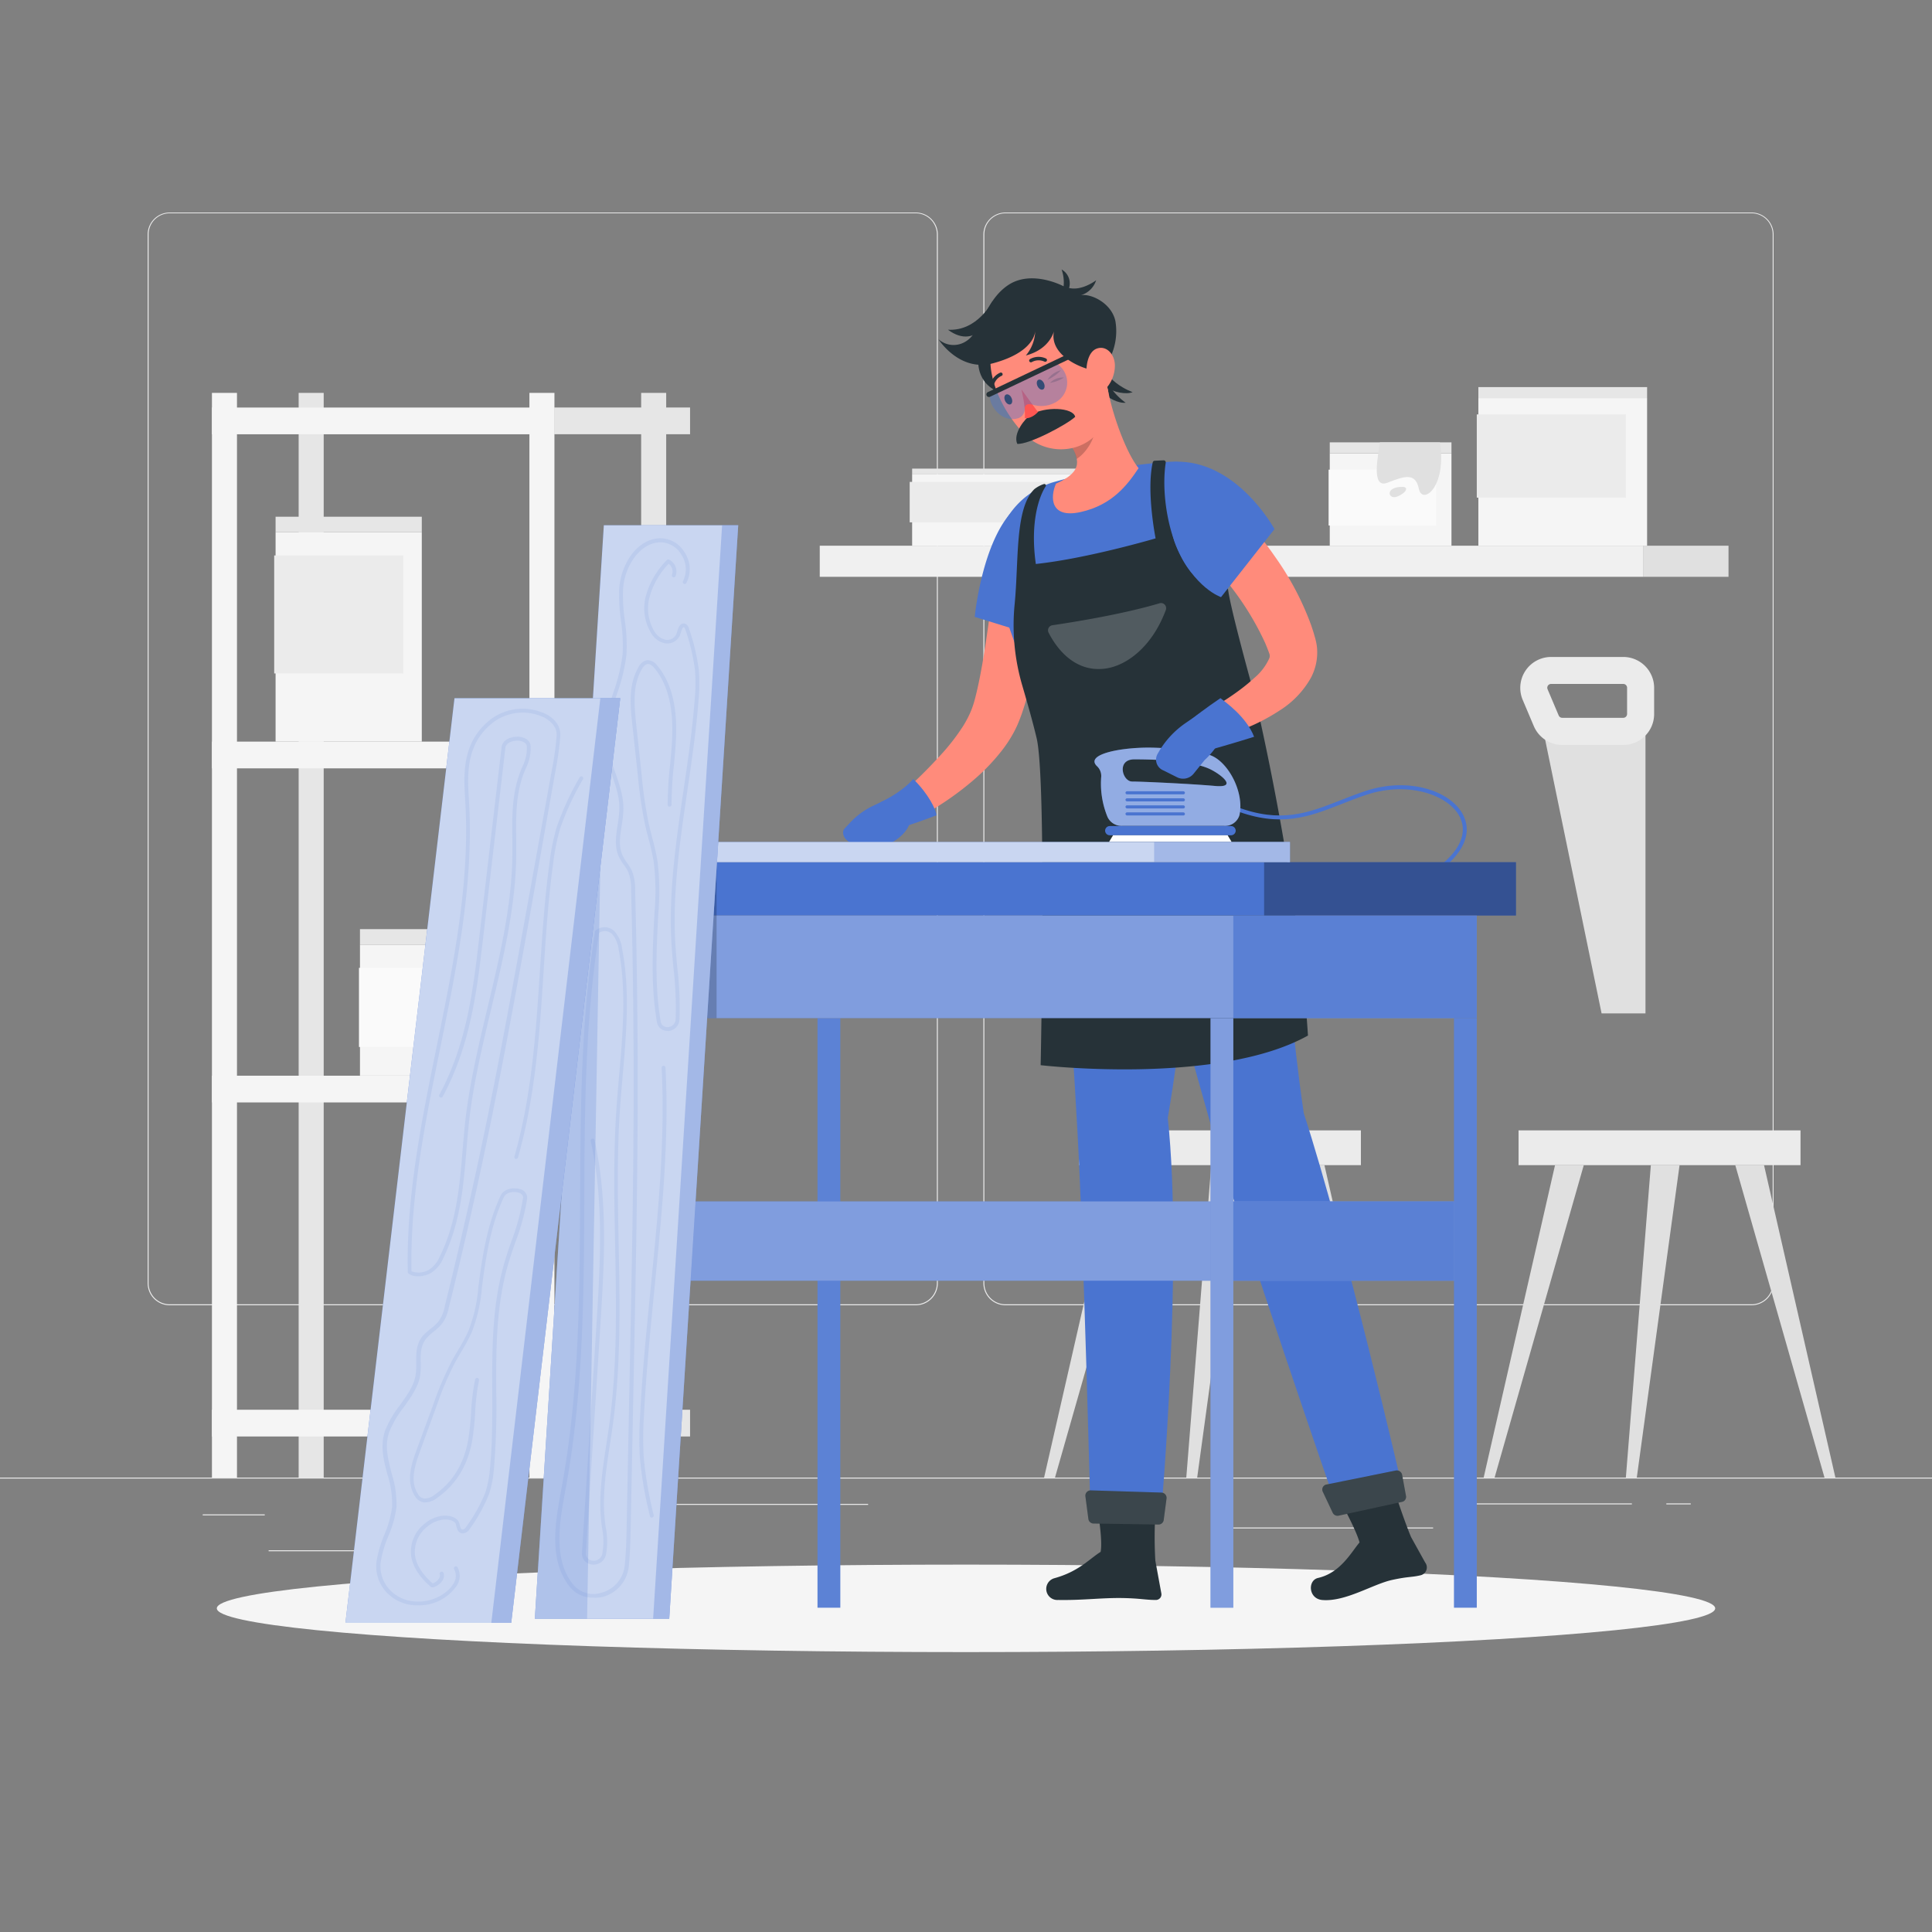 <svg xmlns="http://www.w3.org/2000/svg" viewBox="0 0 500 500"><rect x="0" y="0" width="500" height="500" fill="#808080" stroke="none"/><g id="freepik--background-complete--inject-2"><rect y="382.4" width="500" height="0.25" style="fill:#ebebeb"></rect><rect x="52.46" y="391.92" width="16.06" height="0.25" style="fill:#ebebeb"></rect><rect x="171.14" y="389.21" width="53.53" height="0.25" style="fill:#ebebeb"></rect><rect x="69.52" y="401.21" width="36.25" height="0.25" style="fill:#ebebeb"></rect><rect x="379.14" y="389.08" width="43.19" height="0.25" style="fill:#ebebeb"></rect><rect x="431.24" y="389.08" width="6.33" height="0.25" style="fill:#ebebeb"></rect><rect x="317" y="395.31" width="53.89" height="0.25" style="fill:#ebebeb"></rect><path d="M237,337.8H43.91a5.71,5.71,0,0,1-5.7-5.71V60.66A5.71,5.71,0,0,1,43.91,55H237a5.71,5.71,0,0,1,5.71,5.71V332.09A5.71,5.71,0,0,1,237,337.8ZM43.91,55.2a5.46,5.46,0,0,0-5.45,5.46V332.09a5.46,5.46,0,0,0,5.45,5.46H237a5.47,5.47,0,0,0,5.46-5.46V60.66A5.47,5.47,0,0,0,237,55.2Z" style="fill:#ebebeb"></path><path d="M453.31,337.8H260.21a5.72,5.72,0,0,1-5.71-5.71V60.66A5.72,5.72,0,0,1,260.21,55h193.1A5.71,5.71,0,0,1,459,60.66V332.09A5.71,5.71,0,0,1,453.31,337.8ZM260.21,55.2a5.47,5.47,0,0,0-5.46,5.46V332.09a5.47,5.47,0,0,0,5.46,5.46h193.1a5.47,5.47,0,0,0,5.46-5.46V60.66a5.47,5.47,0,0,0-5.46-5.46Z" style="fill:#ebebeb"></path><rect x="143.49" y="278.38" width="35.1" height="6.92" style="fill:#e6e6e6"></rect><rect x="77.29" y="101.68" width="6.48" height="280.72" transform="translate(161.06 484.08) rotate(180)" style="fill:#e6e6e6"></rect><rect x="54.85" y="278.38" width="88.64" height="6.92" transform="translate(198.34 563.69) rotate(180)" style="fill:#f5f5f5"></rect><rect x="143.49" y="364.84" width="35.1" height="6.92" style="fill:#e6e6e6"></rect><rect x="54.85" y="364.84" width="88.64" height="6.92" transform="translate(198.34 736.6) rotate(180)" style="fill:#f5f5f5"></rect><rect x="143.49" y="105.46" width="35.1" height="6.92" style="fill:#e6e6e6"></rect><rect x="54.85" y="105.46" width="88.64" height="6.92" transform="translate(198.34 217.85) rotate(180)" style="fill:#f5f5f5"></rect><rect x="143.49" y="191.92" width="35.1" height="6.92" style="fill:#e6e6e6"></rect><rect x="54.85" y="191.92" width="88.64" height="6.92" transform="translate(198.34 390.77) rotate(180)" style="fill:#f5f5f5"></rect><rect x="165.93" y="101.68" width="6.48" height="280.72" transform="translate(338.34 484.08) rotate(180)" style="fill:#e6e6e6"></rect><rect x="137.01" y="101.68" width="6.48" height="280.72" transform="translate(280.5 484.08) rotate(180)" style="fill:#f5f5f5"></rect><rect x="54.85" y="101.68" width="6.48" height="280.72" transform="translate(116.18 484.08) rotate(180)" style="fill:#f5f5f5"></rect><rect x="393" y="292.54" width="72.97" height="9" style="fill:#ebebeb"></rect><polygon points="475 382.4 456.53 301.54 449.09 301.54 472.18 382.4 475 382.4" style="fill:#e0e0e0"></polygon><polygon points="383.97 382.4 402.44 301.54 409.88 301.54 386.8 382.4 383.97 382.4" style="fill:#e0e0e0"></polygon><polygon points="420.77 382.4 427.24 301.54 434.67 301.54 423.6 382.4 420.77 382.4" style="fill:#e0e0e0"></polygon><rect x="279.23" y="292.54" width="72.97" height="9" style="fill:#ebebeb"></rect><polygon points="361.23 382.4 342.76 301.54 335.32 301.54 358.41 382.4 361.23 382.4" style="fill:#e0e0e0"></polygon><polygon points="270.21 382.4 288.68 301.54 296.12 301.54 273.03 382.4 270.21 382.4" style="fill:#e0e0e0"></polygon><polygon points="307.01 382.4 313.47 301.54 320.91 301.54 309.83 382.4 307.01 382.4" style="fill:#e0e0e0"></polygon><rect x="212.15" y="141.23" width="213.2" height="8.05" style="fill:#f0f0f0"></rect><rect x="425.35" y="141.23" width="21.98" height="8.05" transform="translate(872.69 290.51) rotate(180)" style="fill:#e0e0e0"></rect><rect x="382.6" y="103.01" width="43.67" height="38.23" style="fill:#f5f5f5"></rect><rect x="382.6" y="100.18" width="43.67" height="2.83" style="fill:#e6e6e6"></rect><rect x="382.19" y="107.25" width="38.58" height="21.54" style="fill:#ebebeb"></rect><rect x="236.06" y="122.65" width="65.73" height="18.58" style="fill:#f5f5f5"></rect><rect x="236.06" y="121.28" width="65.73" height="1.38" style="fill:#e6e6e6"></rect><rect x="235.43" y="124.71" width="58.08" height="10.47" style="fill:#ebebeb"></rect><rect x="344.14" y="117.31" width="31.5" height="23.92" style="fill:#f5f5f5"></rect><rect x="344.14" y="114.48" width="31.5" height="2.83" style="fill:#e6e6e6"></rect><rect x="343.84" y="121.55" width="27.84" height="14.45" style="fill:#fafafa"></rect><path d="M357.12,114.48c-.27,2.52-2.54,12.18,1.91,10.46s7.27-2.74,8.17,1.56,7.28-.39,5.44-12Z" style="fill:#e0e0e0"></path><path d="M362.92,126c-4.66,0-3.67,3.49-1.28,2.5S364.64,126,362.92,126Z" style="fill:#e0e0e0"></path><rect x="71.32" y="137.74" width="37.84" height="54.19" style="fill:#f5f5f5"></rect><rect x="71.32" y="133.73" width="37.84" height="4.01" style="fill:#e6e6e6"></rect><rect x="70.96" y="143.75" width="33.43" height="30.54" style="fill:#ebebeb"></rect><rect x="93.16" y="244.47" width="27.3" height="33.91" style="fill:#f5f5f5"></rect><rect x="93.16" y="240.46" width="27.3" height="4.01" style="fill:#e6e6e6"></rect><rect x="92.9" y="250.48" width="24.12" height="20.48" style="fill:#fafafa"></rect><polygon points="425.85 186.37 425.85 262.27 414.49 262.27 399.44 189.28 425.85 186.37" style="fill:#e0e0e0"></polygon><path d="M420.09,192.79H404.3a8,8,0,0,1-7.35-4.87l-2.88-6.8a8,8,0,0,1,7.35-11.1h18.67a8,8,0,0,1,8,8v6.8A8,8,0,0,1,420.09,192.79ZM401.42,177a1,1,0,0,0-.82.44,1,1,0,0,0-.09.93l2.88,6.8a1,1,0,0,0,.91.6h15.79a1,1,0,0,0,1-1V178a1,1,0,0,0-1-1Z" style="fill:#ebebeb"></path></g><g id="freepik--Shadow--inject-2"><ellipse id="freepik--path--inject-2" cx="250" cy="416.24" rx="193.89" ry="11.32" style="fill:#f5f5f5"></ellipse></g><g id="freepik--Character--inject-2"><path d="M285.46,91.87c-6.67,6.88,2.47,12.83,5.86,12.35C291.32,104.22,284,99.42,285.46,91.87Z" style="fill:#263238"></path><path d="M284.27,91.06c-4.66,8.37,5.7,11.76,8.85,10.42C293.12,101.48,284.83,98.72,284.27,91.06Z" style="fill:#263238"></path><path d="M302.22,289.33c7.23-42.62,10-96.13,10-96.13L272.76,198s4.5,65.92,6.09,94.93c1.65,30.16,3.37,98.93,3.37,98.93h18.27S306.23,326.62,302.22,289.33Z" style="fill:#4A74D0"></path><path d="M299,403.9l1.56,8.5a1.43,1.43,0,0,1-1.44,1.67c-2.69,0-4-.42-8.68-.5-5.52-.08-10.13.61-16.6.5a2.87,2.87,0,0,1-1-5.62c6.3-1.72,9-4.94,12-6.83.62-3.07-.88-11.49-.88-11.49l15.08,1A104.17,104.17,0,0,0,299,403.9Z" style="fill:#263238"></path><path d="M368.83,404.37l-3.65-6.58c-1.75-4.16-4.36-12.14-4.36-12.14l-13.57,3.53s3.74,6.79,4.6,10c-2.08,2.43-4.89,7.86-10.73,9.19-2.74.62-2.53,5.4,1.1,5.71,6,.51,13.06-4.11,18.08-5.2,4.29-.93,4.91-.63,7.35-1.2A2.09,2.09,0,0,0,368.83,404.37Z" style="fill:#263238"></path><path d="M283,394.29l16.8.26a1.36,1.36,0,0,0,1.37-1.18l.73-5.55a1.37,1.37,0,0,0-1.31-1.54l-18.3-.57a1.37,1.37,0,0,0-1.39,1.54l.77,5.85A1.37,1.37,0,0,0,283,394.29Z" style="fill:#263238"></path><path d="M283,394.29l16.8.26a1.36,1.36,0,0,0,1.37-1.18l.73-5.55a1.37,1.37,0,0,0-1.31-1.54l-18.3-.57a1.37,1.37,0,0,0-1.39,1.54l.77,5.85A1.37,1.37,0,0,0,283,394.29Z" style="fill:#fff;opacity:0.1"></path><path d="M337.42,288.13c-6.31-42.86-4.76-76.24-14-96.28l-35.93,4.42s17.79,66.69,25.91,95,32.25,97.91,32.25,97.91L363,385.34S348.21,321.28,337.42,288.13Z" style="fill:#4A74D0"></path><path d="M346.45,392.25l16.42-3.57a1.32,1.32,0,0,0,1-1.54l-1-5.46a1.41,1.41,0,0,0-1.65-1.11l-17.94,3.62a1.32,1.32,0,0,0-.94,1.88l2.55,5.41A1.38,1.38,0,0,0,346.45,392.25Z" style="fill:#263238"></path><path d="M346.45,392.25l16.42-3.57a1.32,1.32,0,0,0,1-1.54l-1-5.46a1.41,1.41,0,0,0-1.65-1.11l-17.94,3.62a1.32,1.32,0,0,0-.94,1.88l2.55,5.41A1.38,1.38,0,0,0,346.45,392.25Z" style="fill:#fff;opacity:0.1"></path><path d="M271.88,146.24c-.64,6.47-1.53,12.75-2.67,19.12-.59,3.18-1.2,6.36-2,9.55a94.58,94.58,0,0,1-2.76,9.77c-.3.84-.62,1.69-1,2.6a27.31,27.31,0,0,1-1.31,2.66,33.14,33.14,0,0,1-3.15,4.67,52.56,52.56,0,0,1-7.31,7.5,77.37,77.37,0,0,1-8.07,6,73.87,73.87,0,0,1-8.68,4.86,3.45,3.45,0,0,1-3.75-5.72l.13-.11a132.92,132.92,0,0,0,12.92-12.61,54.33,54.33,0,0,0,5.11-6.76,28,28,0,0,0,1.79-3.4,23.72,23.72,0,0,0,1.19-3.52c.7-2.66,1.3-5.63,1.83-8.6s1-6,1.43-9.08c.89-6.09,1.71-12.32,2.5-18.4v-.07a6.93,6.93,0,0,1,13.76,1.57Z" style="fill:#ff8b7b"></path><path d="M263.78,130.65c-9.48,7.36-11.52,29-11.52,29l23.58,7.3a86,86,0,0,0,5.3-18.69C283.45,135.48,272.59,123.81,263.78,130.65Z" style="fill:#4A74D0"></path><path d="M302.74,119.51A148.63,148.63,0,0,0,273,124.68a21.45,21.45,0,0,0-15.29,24.06c2.69,16.12,8.27,22.32,15,49.28l50.63-6.17c-.56-13.89-6.53-29.13-8.06-61.15A11.77,11.77,0,0,0,302.74,119.51Z" style="fill:#4A74D0"></path><path d="M286.66,100.59c1.35,7.31,5,16.92,8,20.57-2.9,4.37-6.83,9.52-14.93,11.34s-7.93-4-6.44-7.33c7.26-3.25,6.11-6.33,3.22-11.16Z" style="fill:#ff8b7b"></path><path d="M283.3,108.86a16.5,16.5,0,0,0-1-2.57L276.49,114a15.41,15.41,0,0,1,2.16,4.76C281.55,116.93,284.26,112.15,283.3,108.86Z" style="opacity:0.2"></path><path d="M257.47,88.22c-5.87,4.38-4.28,5.56-4.28,5.56s-.47,7.83,9.49,8.6C266.79,92.56,257.47,88.22,257.47,88.22Z" style="fill:#263238"></path><path d="M280.75,87.41c4.39,8.37,7.39,13,5.79,19.63-2.4,9.9-14.67,12.15-21.49,5.25-6.14-6.22-12.29-18.87-6.28-26.8A13,13,0,0,1,280.75,87.41Z" style="fill:#ff8b7b"></path><path d="M271.09,98.3a5.57,5.57,0,0,1,3.48-2.47A11,11,0,0,1,271.09,98.3Z" style="opacity:0.2"></path><path d="M271.73,99.09a4.61,4.61,0,0,1,3.62-1.38A9.11,9.11,0,0,1,271.73,99.09Z" style="opacity:0.2"></path><path d="M266.71,107.4c-1.38.85-4.62,4.76-3.45,7.47,3,.25,12.88-5,15-7C277.69,105.41,270.41,105.11,266.71,107.4Z" style="fill:#263238"></path><path d="M264.33,100.76s1.19,4.6.88,7.45c1.86.24,3.4-1.58,3.4-1.58Z" style="fill:#ff5652"></path><path d="M288.68,83.19c-.91-4.67-6.29-7.31-9-6.77a5.93,5.93,0,0,0,4-3.89s-3.63,2.8-7,2a4.13,4.13,0,0,0-1.94-4.79,10,10,0,0,1,.52,4.35s-8-4.31-14.13-.45c-6.26,4-7.09,12.22-11.12,14.68a5.88,5.88,0,0,1-7.13-.52s5.4,8.61,14.21,6.19c11-3,10.82-8.39,10.82-8.39A10.24,10.24,0,0,1,265.49,92c6.61-1.74,7.39-6.74,7.39-6.74-1.71,6,5.79,9.92,10.62,10.68,1.66,2.36,3-1.93,3-1.93A15.66,15.66,0,0,0,288.68,83.19Z" style="fill:#263238"></path><path d="M245.33,85.33c7.67,5.74,12.41-4.08,11.51-7.38C256.84,78,253,85.79,245.33,85.33Z" style="fill:#263238"></path><path d="M288.53,94.72a8.86,8.86,0,0,1-2.47,6c-2,2-4.28.13-4.76-2.81-.44-2.65.09-6.87,2.62-7.72S288.59,91.84,288.53,94.72Z" style="fill:#ff8b7b"></path><path d="M270.16,99.17c.32.69.21,1.43-.25,1.63s-1.09-.19-1.41-.89-.21-1.43.25-1.63S269.84,98.47,270.16,99.17Z" style="fill:#263238"></path><path d="M261.78,103c.33.69.21,1.43-.24,1.63s-1.1-.19-1.42-.89-.21-1.43.25-1.63S261.46,102.25,261.78,103Z" style="fill:#263238"></path><path d="M270.78,93.54a.49.49,0,0,0,.14-.18.44.44,0,0,0-.24-.59,4.53,4.53,0,0,0-4.13.17.45.45,0,0,0-.13.63.47.47,0,0,0,.63.13h0a3.6,3.6,0,0,1,3.27-.11A.47.47,0,0,0,270.78,93.54Z" style="fill:#263238"></path><path d="M256.9,100.15a.48.48,0,0,0,.28-.32,3.56,3.56,0,0,1,2-2.55.43.43,0,0,0,.27-.57.45.45,0,0,0-.58-.27,4.43,4.43,0,0,0-2.6,3.18.47.47,0,0,0,.35.55A.46.46,0,0,0,256.9,100.15Z" style="fill:#263238"></path><path d="M268.27,191c-1-4.23-2.41-9.14-3.69-13.54a55.34,55.34,0,0,1-2-21c1.13-11.39,0-24.8,5.1-29.86a8.07,8.07,0,0,1,2.48-1.33.41.41,0,0,1,.46.61c-1.59,2.4-4.11,9-2.55,20.08,13.41-1.43,31-6.63,31-6.63s-2.44-12.16-.74-19.67a.53.53,0,0,1,.51-.42l2.3-.11a.53.53,0,0,1,.55.61c-1.93,12.58,3.93,34.43,16.1,32.55.54,5,6.77,27.28,6.77,27.28S335.85,226.27,338.5,268c-23.29,13-69.18,7.67-69.18,7.67S270.87,201.64,268.27,191Z" style="fill:#263238"></path><path d="M370.16,227l-.52-.85c7.42-4.57,10.43-9.88,8.24-14.56-2.67-5.72-13.28-9.56-24.23-5.91-2.27.76-4.4,1.59-6.45,2.4-8.43,3.31-15.71,6.17-27.58,1.64l.35-.94c11.51,4.39,18.62,1.6,26.86-1.63,2.07-.81,4.21-1.65,6.5-2.42,11.63-3.87,22.55.2,25.46,6.43C381.21,216.33,378.07,222.11,370.16,227Z" style="fill:#4A74D0"></path><path d="M272.37,161.81c4.72-.69,18-2.78,27.7-5.68a1.33,1.33,0,0,1,1.65,1.72c-3.57,9.61-10.23,14.49-15.75,15.19-8.32,1.06-12.92-6-14.6-9.32A1.32,1.32,0,0,1,272.37,161.81Z" style="fill:#fff;opacity:0.2"></path><path d="M312.71,195.3a71,71,0,0,0-15.44-1.82h0c-7.65,0-16.42,1.79-13.41,4.77a3.46,3.46,0,0,1,1.14,2.68,22.67,22.67,0,0,0,1.63,10.51,4,4,0,0,0,3.75,2.3h26.46a3.9,3.9,0,0,0,3.93-2.78C322.13,204.65,317.38,196.43,312.71,195.3Zm1.7,8.1c-6.38-.56-18.88-1.14-21.41-1.14s-4.11-5.73.54-5.74c10.64,0,16.3,1.12,19.14,2.32S320.79,204,314.41,203.4Z" style="fill:#4A74D0"></path><path d="M312.71,195.3a71,71,0,0,0-15.44-1.82h0c-7.65,0-16.42,1.79-13.41,4.77a3.46,3.46,0,0,1,1.14,2.68,22.67,22.67,0,0,0,1.63,10.51,4,4,0,0,0,3.75,2.3h26.46a3.9,3.9,0,0,0,3.93-2.78C322.13,204.65,317.38,196.43,312.71,195.3Zm1.7,8.1c-6.38-.56-18.88-1.14-21.41-1.14s-4.11-5.73.54-5.74c10.64,0,16.3,1.12,19.14,2.32S320.79,204,314.41,203.4Z" style="fill:#fff;opacity:0.4"></path><path d="M318.58,216.17H287.19A1.22,1.22,0,0,1,286,215h0a1.22,1.22,0,0,1,1.22-1.22h31.39A1.22,1.22,0,0,1,319.8,215h0A1.22,1.22,0,0,1,318.58,216.17Z" style="fill:#4A74D0"></path><rect x="291.27" y="204.78" width="15.39" height="0.8" rx="0.4" style="fill:#4A74D0"></rect><rect x="291.27" y="206.6" width="15.39" height="0.8" rx="0.4" style="fill:#4A74D0"></rect><rect x="291.27" y="208.42" width="15.39" height="0.8" rx="0.4" style="fill:#4A74D0"></rect><rect x="291.27" y="210.24" width="15.39" height="0.8" rx="0.4" style="fill:#4A74D0"></rect><polygon points="317.71 216.17 288.06 216.17 287.01 217.9 318.75 217.9 317.71 216.17" style="fill:#fff"></polygon><path d="M231.77,205.74l-6,2.89a19.78,19.78,0,0,0-5.76,4.26l-1.44,1.54c-.71.76-.39,2.25.68,3.09l3.92,3.08a1.88,1.88,0,0,0,2,.34l3.72-2s8-2.8,6.74-9.23Z" style="fill:#4A74D0"></path><path d="M227.79,207.68s5.36-2.42,8.57-6.07c4,3.95,5.87,7.91,6,9.39-3.65,1.39-6.57,2.39-8.39,2.95S227.7,212.15,227.79,207.68Z" style="fill:#4A74D0"></path><path d="M317.3,129.2c.72.67,1.25,1.2,1.84,1.8s1.14,1.17,1.7,1.76c1.11,1.18,2.17,2.4,3.22,3.63,2.1,2.47,4.07,5,5.94,7.72a74.71,74.71,0,0,1,9.32,17.67c.27.82.55,1.63.79,2.48l.18.63.1.33.12.5a12.59,12.59,0,0,1,.34,2,14,14,0,0,1-1.57,7.66,23.73,23.73,0,0,1-8.14,8.51,50.1,50.1,0,0,1-8.93,4.65,61.61,61.61,0,0,1-9.28,3,3.45,3.45,0,0,1-2.5-6.36l.16-.09c5-2.85,10.16-6.05,14-9.62a14.32,14.32,0,0,0,3.9-5.1,1.73,1.73,0,0,0,0-1.25,1.59,1.59,0,0,0-.09-.2l0-.06-.08-.21-.18-.46c-.22-.61-.49-1.23-.74-1.83a74.18,74.18,0,0,0-8.61-14.22c-1.7-2.28-3.52-4.51-5.39-6.7-.94-1.09-1.9-2.16-2.86-3.23l-1.45-1.57-1.39-1.45-.19-.19a6.93,6.93,0,0,1,9.76-9.82Z" style="fill:#ff8b7b"></path><path d="M304,119.49c16.11-.56,25.84,17.44,25.84,17.44L316,154.54s-7-2.33-11.63-13.29C302.11,136,300.9,120.23,304,119.49Z" style="fill:#4A74D0"></path><path d="M312.66,194.21s7.27-2.05,11.9-3.53c-2-5.21-7.55-9.07-8.71-10-3.23,2.19-7.4,5.19-8.65,6.64S308.52,192.5,312.66,194.21Z" style="fill:#4A74D0"></path><path d="M315.5,187.36l-5.19-2.64-3.42,2.36a23.4,23.4,0,0,0-6.94,7.39l-.33.57a3,3,0,0,0,1.37,4.3l3.65,1.82a3.48,3.48,0,0,0,4.22-.87l2.91-3.6S318.16,191.06,315.5,187.36Z" style="fill:#4A74D0"></path><path d="M275.54,96.37a5.81,5.81,0,0,1-2.59,7.87,7.5,7.5,0,0,1-5.39.58c-1.25-.36-2.3-.38-2.36.92a2.53,2.53,0,0,1-1.41,2.39c-2.38.94-5.41-.18-7-3.22-.5-1-.92-2.51-.41-3.33l17-7.57A6.08,6.08,0,0,1,275.54,96.37Z" style="fill:#4A74D0;opacity:0.4"></path><path d="M278.93,91.9l-22.7,10.78a.67.67,0,0,1-.89-.31h0a.67.67,0,0,1,.32-.89l22.7-10.79a.68.68,0,0,1,.89.32h0A.66.66,0,0,1,278.93,91.9Z" style="fill:#263238"></path></g><g id="freepik--Desk--inject-2"><rect x="211.57" y="263.49" width="5.9" height="152.58" style="fill:#4A74D0"></rect><rect x="211.57" y="263.49" width="5.9" height="152.58" style="fill:#fff;opacity:0.1"></rect><rect x="138.42" y="223.13" width="253.91" height="13.81" style="fill:#4A74D0"></rect><rect x="148.57" y="236.94" width="233.62" height="26.55" style="fill:#4A74D0"></rect><rect x="148.57" y="236.94" width="233.62" height="26.55" style="fill:#fff;opacity:0.3"></rect><rect x="150.1" y="310.92" width="230.55" height="20.53" style="fill:#4A74D0"></rect><rect x="150.1" y="310.92" width="230.55" height="20.53" style="fill:#fff;opacity:0.3"></rect><rect x="148.57" y="263.49" width="5.9" height="152.58" style="fill:#4A74D0"></rect><rect x="148.57" y="263.49" width="5.9" height="152.58" style="fill:#fff;opacity:0.3"></rect><rect x="313.28" y="263.49" width="5.9" height="152.58" style="fill:#4A74D0"></rect><rect x="313.28" y="263.49" width="5.9" height="152.58" style="fill:#fff;opacity:0.3"></rect><rect x="376.29" y="263.49" width="5.9" height="152.58" style="fill:#4A74D0"></rect><rect x="376.29" y="263.49" width="5.9" height="152.58" style="fill:#fff;opacity:0.1"></rect><rect x="327.15" y="223.13" width="65.19" height="13.81" style="opacity:0.3"></rect><rect x="160.45" y="217.9" width="173.39" height="5.23" style="fill:#4A74D0"></rect><rect x="160.45" y="217.9" width="173.39" height="5.23" style="fill:#fff;opacity:0.7"></rect><rect x="298.69" y="217.9" width="35.15" height="5.23" style="fill:#4A74D0;opacity:0.3"></rect><rect x="319.18" y="236.94" width="63.01" height="26.55" style="fill:#4A74D0;opacity:0.7"></rect><rect x="319.18" y="310.92" width="57.11" height="20.53" style="fill:#4A74D0;opacity:0.7"></rect></g><g id="freepik--Boards--inject-2"><rect x="163.72" y="223.13" width="21.73" height="40.36" style="opacity:0.2"></rect><polygon points="191.05 135.94 156.27 135.94 138.42 418.93 173.2 418.93 191.05 135.94" style="fill:#4A74D0"></polygon><polygon points="191.05 135.94 156.27 135.94 138.42 418.93 173.2 418.93 191.05 135.94" style="fill:#fff;opacity:0.7"></polygon><polygon points="191.05 135.94 186.88 135.94 169.03 418.93 173.2 418.93 191.05 135.94" style="fill:#4A74D0;opacity:0.3"></polygon><polygon points="155.91 193.12 152.66 193.12 138.42 418.93 151.94 418.93 155.91 193.12" style="fill:#4A74D0;opacity:0.2"></polygon><path d="M153.46,413.47a7.6,7.6,0,0,1-6.16-3,16.5,16.5,0,0,1-2.81-5.68c-1.64-6.16-.43-12.77.74-19.15l.31-1.69c4.38-24.36,4.49-49.33,4.59-73.48.09-22.78.19-46.34,3.87-69.39a.54.54,0,0,1,.15-.29,3.64,3.64,0,0,1,4.94.29,8.3,8.3,0,0,1,1.91,4.45c2.08,10.7,1.1,22,.15,32.85-.27,3.14-.56,6.39-.76,9.57-.73,11.39-.5,23-.28,34.15.3,15.27.61,31.05-1.5,46.58-.23,1.71-.5,3.42-.76,5.13-1.11,7.24-2.26,14.72-1,21.92a18.43,18.43,0,0,1,0,6.46,3.25,3.25,0,0,1-3.66,2.7,2.83,2.83,0,0,1-2.57-3.15l3.7-58.29c1-16,2.07-32.51-1.45-48.15a.5.5,0,0,1,1-.22c3.55,15.78,2.49,32.38,1.47,48.44l-3.71,58.28a1.86,1.86,0,0,0,1.7,2.09,2.24,2.24,0,0,0,2.56-1.89,17.35,17.35,0,0,0,0-6.1c-1.23-7.36-.07-14.92,1.05-22.24.26-1.71.52-3.41.76-5.12,2.1-15.45,1.79-31.19,1.49-46.42-.22-11.21-.45-22.8.28-34.23.21-3.19.49-6.45.76-9.59.95-10.83,1.92-22-.13-32.58a7.52,7.52,0,0,0-1.64-3.93,2.71,2.71,0,0,0-3.42-.38c-3.64,22.92-3.74,46.38-3.83,69.06-.1,24.2-.21,49.21-4.61,73.65l-.31,1.7c-1.15,6.28-2.34,12.77-.75,18.71a15.4,15.4,0,0,0,2.63,5.34,6.79,6.79,0,0,0,7.5,2.32,8.14,8.14,0,0,0,6-7c.37-3.53.45-7.19.51-10.42l.9-45.24c.4-20.12.82-40.93.89-61.38.08-19.19-.14-38.63-.64-57.77a12.77,12.77,0,0,0-.7-4.63,11.48,11.48,0,0,0-1.23-2,14,14,0,0,1-1.28-2.12c-1.14-2.53-.7-5.4-.28-8.17a30.59,30.59,0,0,0,.45-4.1c.05-3.13-.95-6-2-9a32.49,32.49,0,0,1-2-8c-.36-4.45,1.06-8.88,2.44-13.15a45.89,45.89,0,0,0,2.4-9.91,42.52,42.52,0,0,0-.42-8.6,46.76,46.76,0,0,1-.46-8.31c.39-6.09,4.32-12.66,10.23-13.08a7.34,7.34,0,0,1,6.64,3.56,7.82,7.82,0,0,1,.52,8,.5.5,0,0,1-.88-.48,6.82,6.82,0,0,0-.48-6.92,6.31,6.31,0,0,0-5.73-3.11c-5.29.38-9,6.6-9.3,12.15a45.83,45.83,0,0,0,.46,8.12,43.66,43.66,0,0,1,.42,8.8,47,47,0,0,1-2.45,10.14c-1.41,4.37-2.74,8.5-2.39,12.76a31.29,31.29,0,0,0,2,7.72c1,3,2.1,6.08,2.05,9.38a30.51,30.51,0,0,1-.46,4.25c-.42,2.74-.82,5.33.2,7.6a13,13,0,0,0,1.19,2,12.64,12.64,0,0,1,1.33,2.23,13.56,13.56,0,0,1,.78,5c.5,19.16.72,38.61.64,57.81-.07,20.45-.49,41.26-.89,61.39l-.9,45.24c-.06,3.25-.14,6.93-.51,10.51a9.15,9.15,0,0,1-6.74,7.82A8.75,8.75,0,0,1,153.46,413.47Z" style="fill:#4A74D0;opacity:0.1"></path><path d="M172.74,266.79a2.67,2.67,0,0,1-2.73-2.3c-1.53-8.82-1.2-17.93-.64-28.06v-.15a63.66,63.66,0,0,0-.18-13.17,60.69,60.69,0,0,0-1.36-6.07c-.29-1.12-.59-2.24-.84-3.37a112.75,112.75,0,0,1-1.93-13.1l-1.46-13.47c-.45-4.16-1.06-9.85,1.64-14.43a3.22,3.22,0,0,1,2.16-1.81,3.11,3.11,0,0,1,2.67,1.36c3.42,4,5.08,9.91,4.92,17.51-.06,2.83-.33,5.69-.6,8.47a96.12,96.12,0,0,0-.6,10.05.52.52,0,0,1-.49.51.5.5,0,0,1-.51-.5,95.21,95.21,0,0,1,.61-10.16c.26-2.75.53-5.6.59-8.39.15-7.35-1.42-13-4.68-16.85-.65-.76-1.23-1.1-1.76-1s-1,.53-1.45,1.33c-2.34,4-2,8.79-1.5,13.81l1.45,13.47a112.36,112.36,0,0,0,1.91,13c.26,1.12.55,2.22.83,3.33a58.82,58.82,0,0,1,1.39,6.17,65.13,65.13,0,0,1,.19,13.39v.14c-.55,10.07-.89,19.12.62,27.84a1.69,1.69,0,0,0,1.86,1.47,2.09,2.09,0,0,0,2-2,87,87,0,0,0-.56-13.28c-.17-1.85-.35-3.76-.47-5.62-.89-13.43,1.13-27.15,3.08-40.42,1.12-7.62,2.27-15.5,2.87-23.24a45.62,45.62,0,0,0,.11-7.61A51.25,51.25,0,0,0,177.39,163c-.09-.3-.21-.6-.38-.66a.17.17,0,0,0-.15,0c-.27.14-.52.93-.68,1.46-.08.23-.15.47-.23.67a3.61,3.61,0,0,1-3.95,2,5.47,5.47,0,0,1-3.41-2.49A12.45,12.45,0,0,1,167.21,154a21.3,21.3,0,0,1,5.37-9.06.5.5,0,0,1,.57-.11,3.41,3.41,0,0,1,1.7,4.24.5.5,0,1,1-.94-.34,2.46,2.46,0,0,0-.87-2.82,20.09,20.09,0,0,0-4.86,8.34,11.45,11.45,0,0,0,1.23,9.23,4.62,4.62,0,0,0,2.77,2.08,2.62,2.62,0,0,0,2.84-1.41c.07-.19.13-.4.2-.62.27-.85.54-1.72,1.18-2.05a1.22,1.22,0,0,1,.92-.06,1.8,1.8,0,0,1,1,1.31,51.86,51.86,0,0,1,2.55,10.82,46.48,46.48,0,0,1-.1,7.78c-.6,7.77-1.76,15.67-2.88,23.3-1.94,13.22-3.95,26.89-3.07,40.22.12,1.84.29,3.75.47,5.59a88.74,88.74,0,0,1,.56,13.44,3.11,3.11,0,0,1-3,2.94Z" style="fill:#4A74D0;opacity:0.1"></path><path d="M168.69,392.77a.5.5,0,0,1-.48-.39,97.75,97.75,0,0,1-2.61-15.15,89.28,89.28,0,0,1,.06-10.94c.55-11,1.66-22.15,2.74-33,1.86-18.74,3.79-38.12,2.83-56.95a.5.5,0,0,1,.47-.53.52.52,0,0,1,.53.48c1,18.91-1,38.32-2.84,57.09-1.07,10.8-2.18,22-2.73,32.91a87.34,87.34,0,0,0-.06,10.82,97.84,97.84,0,0,0,2.58,15,.49.49,0,0,1-.37.59Z" style="fill:#4A74D0;opacity:0.1"></path><polygon points="160.52 180.69 117.62 180.69 89.4 420 132.3 420 160.52 180.69" style="fill:#4A74D0"></polygon><polygon points="160.52 180.69 117.62 180.69 89.4 420 132.3 420 160.52 180.69" style="fill:#fff;opacity:0.7"></polygon><polygon points="160.52 180.69 155.37 180.69 127.15 420 132.3 420 160.52 180.69" style="fill:#4A74D0;opacity:0.3"></polygon><path d="M108.32,415.46h-.59a10.75,10.75,0,0,1-8-3.71,9.92,9.92,0,0,1-2.31-7.52,30.44,30.44,0,0,1,2.06-7.06,27.61,27.61,0,0,0,2-7.22,24.94,24.94,0,0,0-1.2-8.31c-1-3.65-1.93-7.42-.67-11.24a26.57,26.57,0,0,1,3.92-6.77c1.75-2.45,3.56-5,4-7.59a17.81,17.81,0,0,0,.18-3.43c0-2.37-.07-4.83,1.81-7a15.73,15.73,0,0,1,2-1.78,13.4,13.4,0,0,0,1.89-1.75,9.05,9.05,0,0,0,1.66-3.87c4-16.19,7.74-32.62,11.05-48.85,3.53-17.28,6.71-34.87,9.79-51.88l6.92-38.27a73,73,0,0,0,1.22-8.79c.15-2.54-1.9-4-3.13-4.68a12.8,12.8,0,0,0-13,1,16.41,16.41,0,0,0-4.2,4.52c-3,5-2.67,10.44-2.37,15.72l.08,1.44c1.09,20.69-3.22,41.86-7.4,62.33-3.9,19.14-7.93,38.92-7.53,58.24a5.19,5.19,0,0,0,4.53-.39,7.39,7.39,0,0,0,2.75-3.34c4.39-8.9,5.17-18.35,5.93-27.48.22-2.67.45-5.42.76-8.12,1.13-9.68,3.47-19.49,5.73-29,3.07-12.87,6.25-26.17,6.4-39.21,0-1.44,0-2.88,0-4.32-.08-6.21-.17-12.63,2.67-18.88a10.66,10.66,0,0,0,1.07-5.08c-.07-1-1.32-1.46-2.36-1.49-1.45,0-3,.58-3.18,1.8l-5.77,49.28c-1.59,13.59-3.24,27.65-10.43,41a.5.5,0,1,1-.88-.47c7.1-13.2,8.73-27.16,10.31-40.67l5.78-49.28c.21-1.83,2.29-2.72,4.19-2.68s3.24,1,3.33,2.43a11.58,11.58,0,0,1-1.15,5.55c-2.75,6-2.66,12.36-2.58,18.45,0,1.45,0,2.9,0,4.35-.15,13.16-3.34,26.51-6.42,39.43-2.26,9.46-4.6,19.24-5.72,28.86-.31,2.68-.54,5.42-.76,8.08-.76,9.23-1.55,18.77-6,27.84a8.14,8.14,0,0,1-3.13,3.76c-1.64,1-4.38,1.3-5.83.2a.46.46,0,0,1-.2-.38c-.45-19.52,3.61-39.45,7.54-58.73,4.16-20.41,8.47-41.52,7.38-62.08l-.08-1.43c-.31-5.43-.63-11.05,2.51-16.3a17.53,17.53,0,0,1,4.46-4.8,13.89,13.89,0,0,1,14-1.06c2.49,1.33,3.79,3.33,3.66,5.63a76.24,76.24,0,0,1-1.23,8.91L137,237.64c-3.08,17-6.27,34.62-9.8,51.91-3.32,16.24-7,32.69-11.06,48.89a9.92,9.92,0,0,1-1.86,4.27,14,14,0,0,1-2,1.88,15.42,15.42,0,0,0-1.82,1.66c-1.64,1.89-1.61,4.05-1.57,6.34a19.31,19.31,0,0,1-.19,3.63c-.53,2.82-2.41,5.44-4.23,8a26.08,26.08,0,0,0-3.78,6.5c-1.16,3.55-.26,7,.69,10.68a26.05,26.05,0,0,1,1.23,8.64,28,28,0,0,1-2.1,7.49,29.45,29.45,0,0,0-2,6.83,8.9,8.9,0,0,0,2.07,6.75,9.77,9.77,0,0,0,7.26,3.36c4.21.21,8-2.16,9.42-4.48a3.71,3.71,0,0,0,.28-3.88.49.49,0,0,1,.18-.68.51.51,0,0,1,.69.18,4.67,4.67,0,0,1-.29,4.9A11.82,11.82,0,0,1,108.32,415.46Z" style="fill:#4A74D0;opacity:0.1"></path><path d="M111.83,410.8a.49.49,0,0,1-.32-.12c-2.86-2.42-4.61-5.1-5.07-7.77a9.2,9.2,0,0,1,3.5-8.62,8.79,8.79,0,0,1,4.47-2c1.8-.23,3.94.38,4.41,1.79.06.18.11.38.17.59.26,1.05.41,1.24.9,1.14a1.24,1.24,0,0,0,.72-.62,40.86,40.86,0,0,0,5-8.94,28,28,0,0,0,1.21-6.4c.63-6.53.6-13.19.58-19.63-.05-11.24-.1-22.86,3.38-34.24.48-1.58,1-3.2,1.58-4.76a56,56,0,0,0,3-11.19c.11-.91-.85-1.28-1.27-1.4-1.34-.38-3.14,0-3.68,1.17-3.41,7.35-4.6,15-5.7,23.49l0,.12a40.55,40.55,0,0,1-2.62,11.36,47.06,47.06,0,0,1-2.81,5.23c-.55.94-1.1,1.88-1.61,2.82a81.29,81.29,0,0,0-4.66,11l-4.18,11.4c-1.6,4.35-2.75,8.22-.63,11.49a2.15,2.15,0,0,0,1.59,1.1,3.94,3.94,0,0,0,2.61-.91c4.7-3.24,7.65-8,8.76-14.21a65.75,65.75,0,0,0,.75-7.07,56,56,0,0,1,1.06-8.62.5.5,0,0,1,1,.22,53.68,53.68,0,0,0-1,8.47,68.7,68.7,0,0,1-.77,7.18c-1.16,6.46-4.25,11.45-9.17,14.85a4.94,4.94,0,0,1-3.29,1.09,3.17,3.17,0,0,1-2.32-1.55c-2.57-4-.78-8.83.53-12.39l4.18-11.39a83.06,83.06,0,0,1,4.72-11.09c.51-1,1.07-1.91,1.63-2.85a47.22,47.22,0,0,0,2.76-5.13,40.22,40.22,0,0,0,2.54-11.09l0-.12c1.11-8.59,2.32-16.3,5.78-23.78.78-1.69,3.13-2.2,4.87-1.71a2.34,2.34,0,0,1,2,2.48,56.47,56.47,0,0,1-3.09,11.4c-.54,1.55-1.09,3.16-1.57,4.72-3.44,11.24-3.39,22.78-3.34,33.95a195.18,195.18,0,0,1-.59,19.73,28.59,28.59,0,0,1-1.26,6.62,41.23,41.23,0,0,1-5.08,9.17,2.15,2.15,0,0,1-1.34,1c-1.53.33-1.89-1.1-2.08-1.87,0-.18-.09-.35-.14-.51-.27-.78-1.83-1.31-3.35-1.12a7.9,7.9,0,0,0-4,1.82,8.24,8.24,0,0,0-3.15,7.68c.41,2.37,2,4.78,4.52,7a3.07,3.07,0,0,0,1.7-1.35,1.29,1.29,0,0,0,.14-1,.5.5,0,1,1,1-.31,2.27,2.27,0,0,1-.2,1.77,4.2,4.2,0,0,1-2.56,1.92Z" style="fill:#4A74D0;opacity:0.1"></path><path d="M133.61,299.93a.34.34,0,0,1-.14,0,.48.48,0,0,1-.34-.61c4.52-15.91,5.58-32.28,6.6-48.11.6-9.15,1.21-18.6,2.48-27.89a56.58,56.58,0,0,1,1.87-9.28A73.36,73.36,0,0,1,150,201.19a.5.5,0,0,1,.68-.21.51.51,0,0,1,.2.68A72,72,0,0,0,145,214.32a55,55,0,0,0-1.84,9.12c-1.27,9.25-1.88,18.69-2.47,27.81-1,15.89-2.09,32.31-6.64,48.32A.51.51,0,0,1,133.61,299.93Z" style="fill:#4A74D0;opacity:0.1"></path></g></svg>